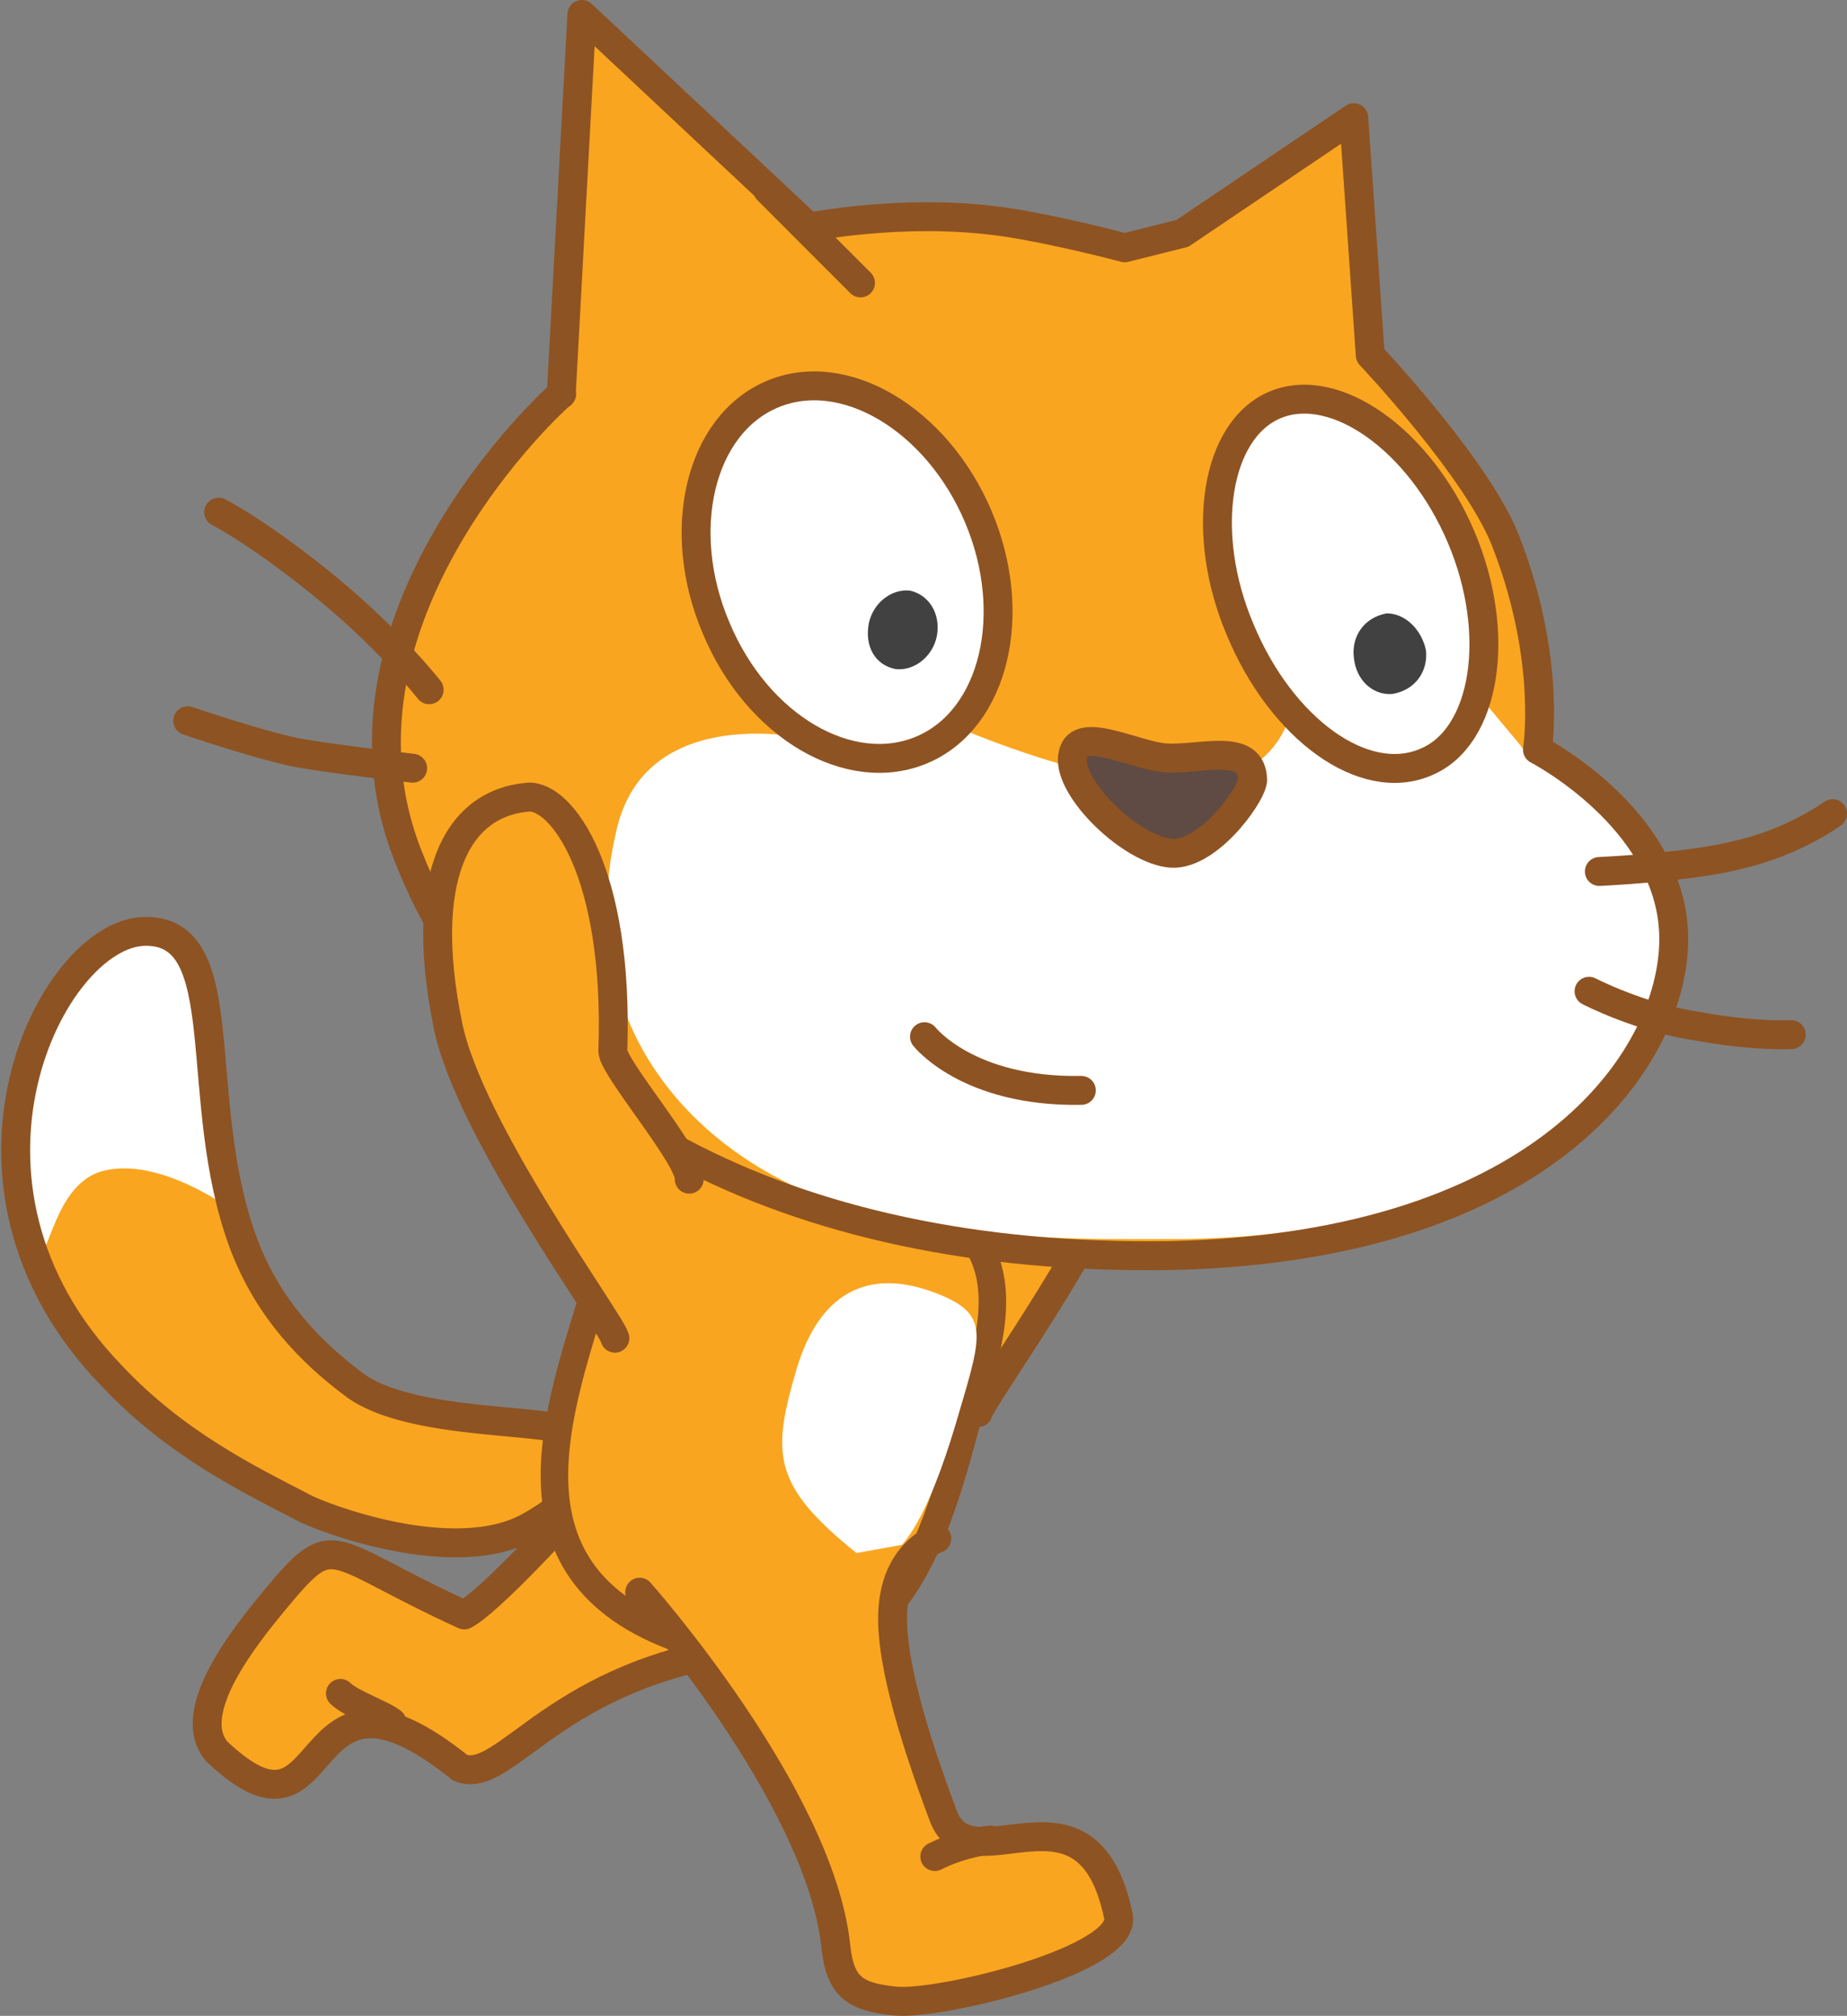 <svg xmlns="http://www.w3.org/2000/svg" xmlns:xlink="http://www.w3.org/1999/xlink" version="1.1" width="89.495" height="97.613" viewBox="-0.095 1.3 89.495 97.613">
  <rect x="-0.095" y="1.3" width="89.495" height="97.613" fill="#808080" stroke="none"/>
  <!-- Exported by Scratch - http://scratch.mit.edu/ -->
  <g id="ID0.17475076066330075">
    <path id="ID0.1790580078959465_13_" fill="#FAA51F" stroke="#8E5322" stroke-width="1.4" stroke-linecap="round" stroke-linejoin="round" d="M 43.7 62 C 43.6 61 47.4 56.6 47.4 55.8 C 47.1 47.1 49.9 43.4 51.5 43.5 C 55.1 43.8 56.8 47.6 55.4 54.5 C 54.4 59.6 47.5 68.9 47.3 69.7 "/>
    <g id="ID0.15723733883351088_13_">
      <path id="ID0.527006761636585_13_" fill="#FAA51F" stroke="#8E5322" stroke-width="1.4" stroke-linecap="round" stroke-linejoin="round" d="M 27.5 74.6 C 27.5 74.6 23.6 78.9 22.4 79.5 C 15.6 76.4 16.2 75.2 13.2 78.8 C 11.8 80.5 8.8 84.2 10.4 86.1 C 16.3 91.7 14 80.3 22.2 86.9 C 24.4 87.8 26.8 82.2 36.4 81.1 "/>
      <path id="ID0.8937406223267317_18_" fill="#FAA51F" stroke="#8E5322" stroke-width="1.4" stroke-linecap="round" stroke-linejoin="round" d="M 18.9 84.7 C 18.4 84.3 16.9 83.8 16.4 83.3 "/>
    </g>
    <g id="Layer_3_12_">
      <path id="ID0.8535828334279358_11_" fill="#FAA51F" d="M 17 68.3 C 15 66.8 12.9 64.7 11.7 61.5 C 9.1 54.5 11.4 46.3 6.9 46.4 C 2.4 46.5 -3.7 58.6 5.3 67.9 C 8.4 71.2 11.9 72.9 14.6 74.3 C 15.3 74.7 21.9 77.3 25.6 75.2 C 29.3 73.1 28.2 71.6 27.7 70.8 C 27.3 69.9 19.8 70.5 17 68.3 Z " stroke-width="1"/>
      <path id="ID0.914295740891248_11_" fill="#FFFFFF" d="M 7.1 46.3 C 5 46 1.7 49.8 0.9 53.4 C 0.2 57 0.9 59.9 1.4 61.7 C 2.3 63.4 2.2 58.7 4.9 58 C 7.6 57.3 11 59.8 11 59.8 C 11 59.8 10.2 54.4 9.8 51.5 C 9.6 48.8 9.3 46.9 7.1 46.3 Z " stroke-width="1"/>
      <path id="ID0.40227043256163597_11_" fill="none" stroke="#8E5322" stroke-width="1.4" stroke-linecap="round" stroke-linejoin="round" d="M 17 68.3 C 15 66.8 12.9 64.7 11.7 61.5 C 9.1 54.5 11.4 46.3 6.9 46.4 C 2.4 46.5 -3.7 58.6 5.3 67.9 C 8.4 71.2 11.9 72.9 14.6 74.3 C 15.3 74.7 21.9 77.3 25.6 75.2 C 29.3 73.1 28.2 71.6 27.7 70.8 C 27.3 69.9 19.8 70.5 17 68.3 Z "/>
    </g>
    <g id="Layer_2_24_">
      <path id="ID0.39854341372847557_11_" fill="#FAA51F" stroke="#8E5322" stroke-width="1.4" stroke-linecap="round" stroke-linejoin="round" d="M 35.3 73.5 "/>
    </g>
    <path id="ID0.46792364912107587_11_" fill="#FAA51F" stroke="#8E5322" stroke-width="1.333" stroke-linecap="round" stroke-linejoin="round" d="M 47.4 67.8 C 45.5 74.2 44.2 84.1 33.9 81 C 23.5 78 27 69.6 28.9 63.2 C 30.8 56.8 34.9 56.1 40.7 57.8 C 46.5 59.6 49.3 61.4 47.4 67.8 Z "/>
    <path id="ID0.38032895559445024_11_" fill="#FFFFFF" d="M 46.2 70.3 C 45 74.3 43.3 78.1 41.4 76.5 C 37.3 73.2 37.3 71.7 38.5 67.6 C 39.7 63.6 42.3 62.6 45.7 64.1 C 47.9 65.1 47.4 66.2 46.2 70.3 Z " stroke-width="1"/>
    <g id="ID0.16171270422637463_11_">
      <path id="ID0.007584026083350182_11_" fill="#FAA51F" stroke="#8E5322" stroke-width="1.4" stroke-linecap="round" stroke-linejoin="round" d="M 45.3 75.8 C 45.3 75.8 43.5 76.4 43.2 78.9 C 42.9 81.2 44.1 85.2 45.6 89.2 C 46.9 92.8 52.6 86.8 54.1 94.1 C 54.5 96.2 45.5 98.4 43.3 98.2 C 41.3 98 40.6 97.5 40.4 95.5 C 39.6 88.2 30.9 78.4 30.9 78.4 "/>
      <path id="ID0.31672530295327306_11_" fill="#FAA51F" stroke="#8E5322" stroke-width="1.4" stroke-linecap="round" stroke-linejoin="round" d="M 47.9 90.4 C 47.9 90.4 46.6 90.5 45.2 91.2 "/>
    </g>
    <g id="ID0.11590025667101145">
      <g id="Layer_2_23_">
        <path id="ID0.2591130444779992_11_" fill="#FAA51F" d="M 54.4 13.3 C 52.9 12.9 49.9 12.2 48.2 12 C 43.6 11.4 39.1 12.3 39.1 12.3 L 28.1 2 L 27.1 20.4 C 27.8 19.7 14.9 30.8 19.7 42.8 C 24.5 55 38 62.4 56.6 62.1 C 75.1 61.7 81.2 52.2 81 46.5 C 80.8 40.9 74.4 37.6 74.4 37.6 C 74.4 37.6 75.1 33.3 72.9 27.6 C 71.6 24.1 66.3 18.5 66.3 18.5 L 65.5 7 L 57.2 12.6 L 54.4 13.3 Z " stroke-width="1"/>
        <path id="ID0.3588979784399271_11_" fill="#FFFFFF" d="M 73.5 37.3 L 71.5 34.9 L 62.4 35.9 C 62.4 35.9 61.8 39.1 57.5 39.3 C 53.2 39.5 46.5 36.6 46.5 36.6 L 39.2 37.1 C 39.2 37.1 31.3 35.2 29.8 41.4 C 27.2 52.2 35.4 59.1 43.8 60.4 C 49.2 61.4 52.8 61.3 56.7 61.3 C 74.2 61.3 80.8 51.9 80.3 46.2 C 80.1 40.6 73.9 37.8 73.9 37.8 L 73.5 37.3 Z " stroke-width="1"/>
        <path id="ID0.2727069961838424_11_" fill="none" stroke="#8E5322" stroke-width="1.4" stroke-linecap="round" stroke-linejoin="round" d="M 77.4 43.5 C 77.4 43.5 81.8 43.3 84.1 42.7 C 86.8 42.1 88.7 40.7 88.7 40.7 "/>
        <path id="ID0.5861211125738919_11_" fill="none" stroke="#8E5322" stroke-width="1.4" stroke-linecap="round" stroke-linejoin="round" d="M 76.9 49.3 C 76.9 49.3 79.4 50.6 82.2 51 C 84.9 51.5 86.7 51.4 86.7 51.4 "/>
        <path id="ID0.4793355236761272_11_" fill="none" stroke="#8E5322" stroke-width="1.4" stroke-linecap="round" stroke-linejoin="round" d="M 37.1 10.5 L 41.6 15 "/>
        <path id="ID0.48413723474368453_11_" fill="none" stroke="#8E5322" stroke-width="1.4" stroke-linecap="round" stroke-linejoin="round" d="M 54.4 13.3 C 52.9 12.9 49.9 12.2 48.2 12 C 43.6 11.4 39.1 12.3 39.1 12.3 L 28.1 2 L 27.1 20.4 C 27.8 19.7 14.9 30.8 19.7 42.8 C 24.5 55 38 62.4 56.6 62.1 C 75.1 61.7 81.2 52.2 81 46.5 C 80.8 40.9 74.4 37.6 74.4 37.6 C 74.4 37.6 75.1 33.3 72.9 27.6 C 71.6 24.1 66.3 18.5 66.3 18.5 L 65.5 7 L 57.2 12.6 L 54.4 13.3 Z "/>
        <path id="ID0.9024141579866409_11_" fill="none" stroke="#8E5322" stroke-width="1.4" stroke-linecap="round" stroke-linejoin="round" d="M 9 36.2 C 9 36.2 12.8 37.5 14.6 37.8 C 16.4 38.1 19.9 38.5 19.9 38.5 "/>
        <path id="ID0.16030752705410123_11_" fill="none" stroke="#8E5322" stroke-width="1.4" stroke-linecap="round" stroke-linejoin="round" d="M 20.7 34.7 C 20.7 34.7 18.9 32.4 15.9 29.9 C 12.5 27.1 10.5 26.1 10.5 26.1 "/>
      </g>
      <g id="Layer_5_12_">
        <path id="ID0.40023312577977777_11_" fill="#FFFFFF" stroke="#8E5322" stroke-width="1.4" stroke-linecap="round" stroke-linejoin="round" d="M 70.7 27.3 C 72.7 32 71.9 37 69 38.2 C 66 39.5 62 36.6 60 31.8 C 58 27.1 58.8 22.1 61.7 20.9 C 64.6 19.7 68.7 22.6 70.7 27.3 Z "/>
        <path id="ID0.43813491938635707_11_" fill="#414142" d="M 69 32.8 C 69.1 33.8 68.5 34.7 67.4 34.9 C 66.5 35 65.6 34.3 65.5 33.1 C 65.4 32.1 66 31.2 67.1 31 C 68 31 68.8 31.8 69 32.8 " stroke-width="1"/>
      </g>
      <g id="Layer_7_12_">
        <path id="ID0.4253597157076001_11_" fill="#FFFFFF" stroke="#8E5322" stroke-width="1.4" stroke-linecap="round" stroke-linejoin="round" d="M 47.3 26.3 C 49.3 31 48.1 36.1 44.6 37.6 C 41.1 39.1 36.6 36.5 34.6 31.7 C 32.6 27 33.8 21.9 37.3 20.4 C 40.8 18.9 45.3 21.6 47.3 26.3 Z "/>
        <path id="ID0.814307457767427_11_" fill="#414142" d="M 45.3 32.1 C 45.1 33.1 44.2 33.8 43.3 33.7 C 42.3 33.5 41.8 32.6 42 31.5 C 42.2 30.5 43.1 29.8 44 29.9 C 44.9 30.1 45.5 31 45.3 32.1 " stroke-width="1"/>
      </g>
      <path id="ID0.5240494590252638_11_" fill="#5F4B43" stroke="#8E5322" stroke-width="1.4" stroke-linecap="round" stroke-linejoin="round" d="M 56.4 38 C 58.1 38.1 60.6 37.2 60.6 39.1 C 60.5 39.9 58.3 42.9 56.5 42.6 C 54.5 42.3 51.5 39.3 51.9 37.8 C 52.2 36.4 54.9 37.9 56.4 38 Z "/>
      <path id="ID0.046259244438260794_11_" fill="#FFFFFF" stroke="#8E5322" stroke-width="1.4" stroke-linecap="round" stroke-linejoin="round" d="M 44.7 51.5 C 44.7 51.5 46.8 54.2 52.3 54.1 "/>
    </g>
    <path id="ID0.1790580078959465_14_" fill="#FAA51F" stroke="#8E5322" stroke-width="1.4" stroke-linecap="round" stroke-linejoin="round" d="M 33.3 58.4 C 33.4 57.4 29.6 53 29.6 52.2 C 29.9 43.5 27.1 39.8 25.5 39.9 C 21.9 40.2 20.2 44 21.6 50.9 C 22.6 56 29.5 65.3 29.7 66.1 "/>
  </g>
</svg>